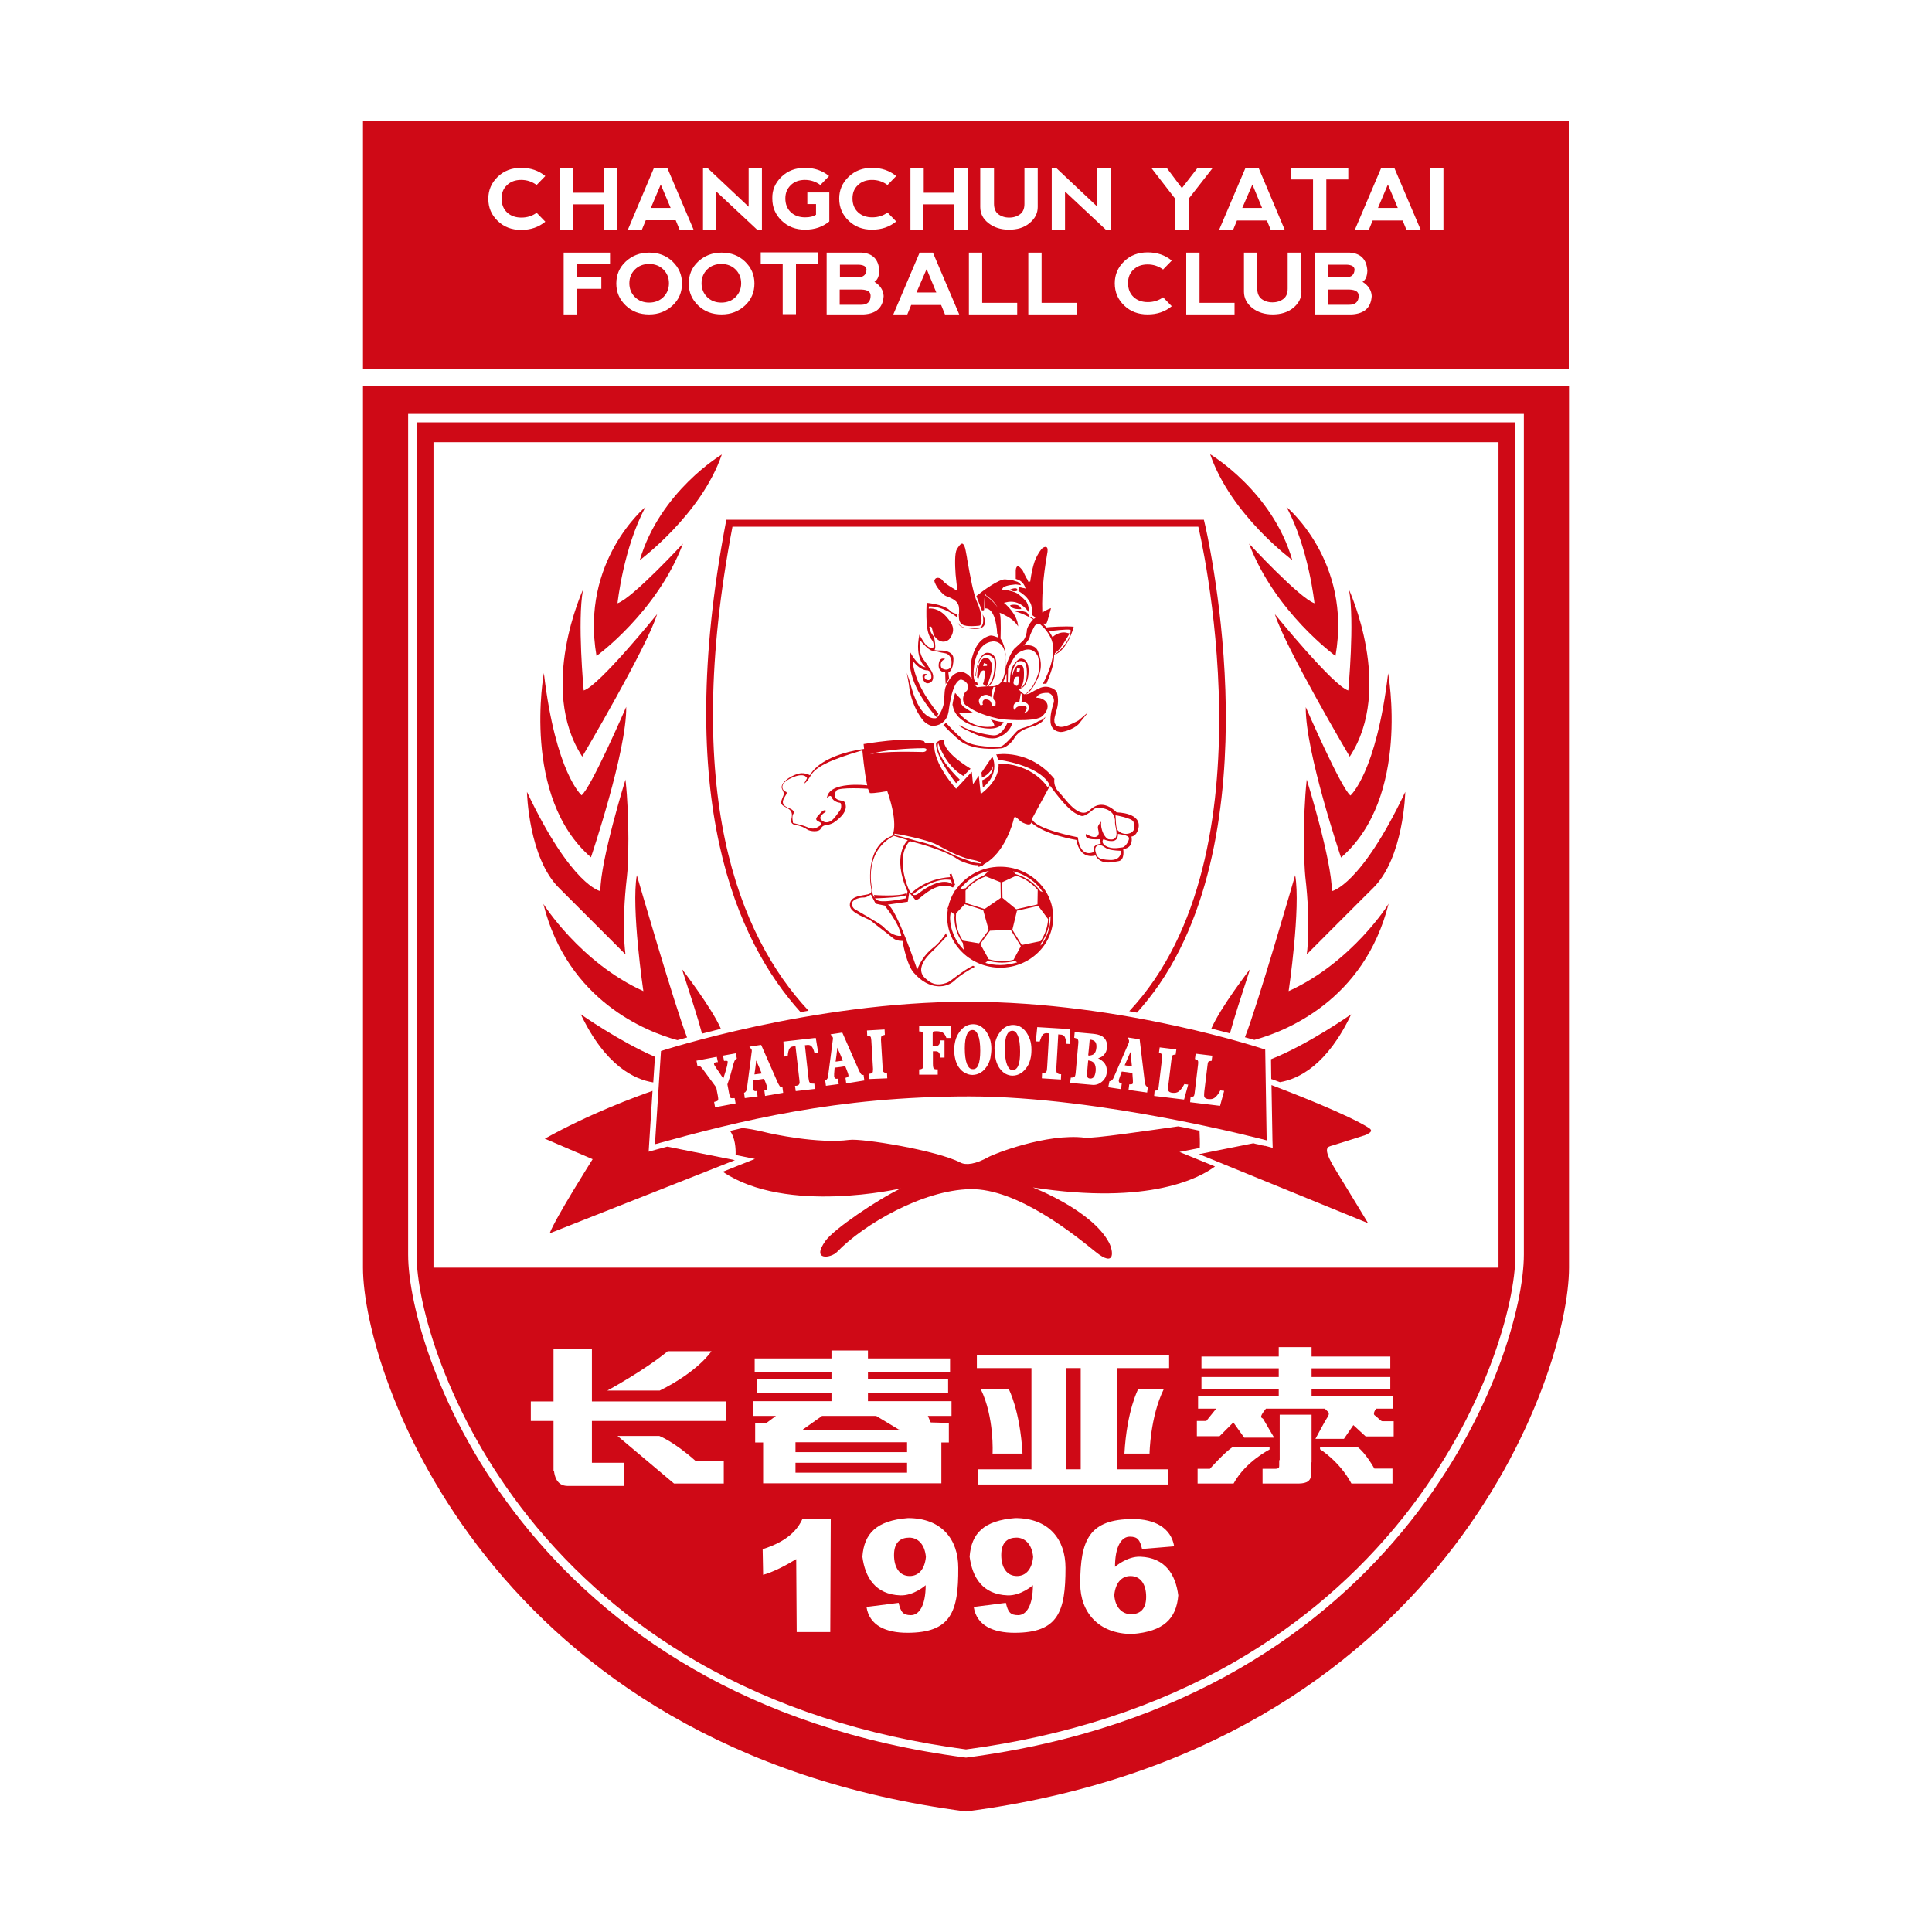 <svg version="1.1" xmlns="http://www.w3.org/2000/svg" xmlns:xlink="http://www.w3.org/1999/xlink" x="0px" y="0px"
	 viewBox="0 0 800 800" style="enable-background:new 0 0 800 800;" xml:space="preserve">
<style type="text/css">
	.st0{fill:#CF0916;}
</style>
<g>
	<path class="st0" d="M298.9,188.2c0,0-25.6,15.2-34,43.8C264.9,231.9,290.3,213.2,298.9,188.2z"/>
	<path class="st0" d="M282.8,225.1c0,0-20.9,22.6-27.1,24.7c0,0,2.4-22.9,11.6-39.9c0,0-27.1,22.3-20.3,61.7
		C247.1,271.6,272.1,253.4,282.8,225.1z"/>
	<path class="st0" d="M244.7,355c0,0,14.9-44.1,14.6-62.3c0,0-14.6,33.7-18.5,36.6c0,0-10.7-9.2-15.6-50.6
		C225.2,278.7,215.8,330,244.7,355z"/>
	<path class="st0" d="M535.1,231.9c-8.3-28.6-34-43.8-34-43.8C509.7,213.2,535.1,231.9,535.1,231.9z"/>
	<path class="st0" d="M517.2,225.1c10.7,28.3,35.8,46.5,35.8,46.5c6.9-39.3-20.3-61.7-20.3-61.7c9.2,17,11.6,39.9,11.6,39.9
		C538.1,247.7,517.2,225.1,517.2,225.1z"/>
	<path class="st0" d="M268.8,109.3c-2.4,0-4.4,0.8-5.9,2.3c-1.5,1.5-2.3,3.4-2.3,5.7s0.8,4.2,2.3,5.7c1.5,1.5,3.5,2.3,5.9,2.3
		c2.4,0,4.4-0.8,5.9-2.3c1.5-1.5,2.3-3.4,2.3-5.7s-0.8-4.2-2.3-5.7C273.2,110.1,271.2,109.3,268.8,109.3z"/>
	<polygon class="st0" points="273.6,76.4 269.5,86.1 277.7,86.1 	"/>
	<polygon class="st0" points="514.4,86.1 522.6,86.1 518.6,76.4 	"/>
	<polygon class="st0" points="379.5,121.1 387.7,121.1 383.7,111.4 	"/>
	<path class="st0" d="M298.7,109.3c-2.4,0-4.4,0.8-5.9,2.3c-1.5,1.5-2.3,3.4-2.3,5.7s0.8,4.2,2.3,5.7c1.5,1.5,3.5,2.3,5.9,2.3
		c2.4,0,4.4-0.8,5.9-2.3c1.5-1.5,2.3-3.4,2.3-5.7s-0.8-4.2-2.3-5.7C303.1,110.1,301.1,109.3,298.7,109.3z"/>
	<path class="st0" d="M358.8,111.6c-0.1-1.3-1.2-1.9-3.3-2h-7.7v5.2h7.6C357.6,114.8,358.7,113.7,358.8,111.6z"/>
	<polygon class="st0" points="570.6,86.1 578.8,86.1 574.7,76.4 	"/>
	<path class="st0" d="M356.7,119.9h-9v6.3h8.9c2.6,0,3.9-1.3,3.9-3.7C360.5,120.8,359.3,120,356.7,119.9z"/>
	<path class="st0" d="M560.9,111.6c-0.1-1.3-1.2-1.9-3.3-2h-7.7v5.2h7.6C559.7,114.8,560.8,113.7,560.9,111.6z"/>
	<path class="st0" d="M558.8,119.9h-9v6.3h8.9c2.6,0,3.9-1.3,3.9-3.7C562.6,120.8,561.3,120,558.8,119.9z"/>
	<path class="st0" d="M150.3,50v102.7h499.3V50H150.3z M406.1,69.5h5.5v14.9c0,1.9,0.6,3.4,1.8,4.3c1.2,0.9,2.7,1.4,4.5,1.4
		c1.8,0,3.3-0.5,4.5-1.4c1.2-0.9,1.8-2.3,1.8-4.3V69.5h5.5v16.2c0,2.6-1.1,4.8-3.4,6.7s-5.1,2.7-8.5,2.7s-6.2-0.9-8.5-2.7
		s-3.4-4-3.4-6.7V69.5z M351.4,73.2c2.6-2.5,5.8-3.7,9.7-3.7c3.9,0,7.2,1.1,10,3.4l-3.6,3.7c-1.9-1.4-4-2.1-6.4-2.1
		c-2.4,0-4.4,0.7-5.9,2.2c-1.5,1.4-2.2,3.2-2.2,5.5c0,2.4,0.8,4.3,2.3,5.7c1.5,1.4,3.5,2.1,5.9,2.1c2.4,0,4.6-0.7,6.3-2l3.6,3.7
		c-2.8,2.3-6.1,3.4-10,3.4c-3.9,0-7.1-1.2-9.7-3.7s-3.9-5.5-3.9-9.2C347.5,78.7,348.8,75.7,351.4,73.2z M323.6,73.2
		c2.6-2.5,5.8-3.7,9.7-3.7c3.9,0,7.2,1.1,10,3.4l-3.6,3.7c-1.9-1.4-4-2.1-6.4-2.1c-2.4,0-4.4,0.7-5.9,2.2s-2.2,3.2-2.2,5.5
		c0,2.4,0.8,4.3,2.3,5.7c1.5,1.4,3.5,2.1,5.9,2.1c2,0,3.5-0.4,4.5-1.1v-4.4l-3.6,0v-4.8h9.1v12c-2.8,2.3-6.1,3.4-10,3.4
		c-3.9,0-7.1-1.2-9.7-3.7s-3.9-5.5-3.9-9.2C319.7,78.7,321,75.7,323.6,73.2z M270.8,69.5h5.5l10.9,25.6l-5.8,0l-1.6-3.9h-12.4
		l-1.6,3.9h-5.8L270.8,69.5z M210,88c1.5,1.4,3.5,2.1,5.9,2.1c2.4,0,4.6-0.7,6.3-2l3.6,3.7c-2.8,2.3-6.1,3.4-10,3.4
		c-3.9,0-7.1-1.2-9.7-3.7s-3.9-5.5-3.9-9.2c0-3.6,1.3-6.6,3.9-9.1c2.6-2.5,5.8-3.7,9.7-3.7c3.9,0,7.2,1.1,10,3.4l-3.6,3.7
		c-1.9-1.4-4-2.1-6.4-2.1c-2.4,0-4.4,0.7-5.9,2.2c-1.5,1.4-2.2,3.2-2.2,5.5C207.7,84.7,208.5,86.6,210,88z M231.8,69.5h5.5v10.3
		h12.7V69.5h5.5v25.6l-5.5,0V84.6h-12.7v10.6h-5.5V69.5z M252.6,109.3h-13.7v5.5H249v4.8h-10.1v10.6h-5.5v-25.6h19.2V109.3z
		 M278.5,126.5c-2.6,2.4-5.8,3.7-9.7,3.7c-3.9,0-7.1-1.2-9.7-3.7c-2.6-2.5-3.9-5.5-3.9-9.1c0-3.6,1.3-6.7,3.9-9.1
		c2.6-2.4,5.8-3.7,9.7-3.7c3.9,0,7.1,1.2,9.7,3.7s3.9,5.5,3.9,9.1S281.1,124.1,278.5,126.5z M308.5,126.5c-2.6,2.4-5.8,3.7-9.7,3.7
		c-3.9,0-7.1-1.2-9.7-3.7c-2.6-2.5-3.9-5.5-3.9-9.1c0-3.6,1.3-6.7,3.9-9.1c2.6-2.4,5.8-3.7,9.7-3.7c3.9,0,7.1,1.2,9.7,3.7
		s3.9,5.5,3.9,9.1S311.1,124.1,308.5,126.5z M296.6,79.3v15.9h-5.5V69.5h1.8l17.1,16.1V69.5h5.5v25.6h-2L296.6,79.3z M338.7,109.3
		h-9.1v20.8h-5.5v-20.8H315v-4.8h23.6V109.3z M357.6,130.2l-15.3,0v-25.6h14.5c4.6,0.3,7,2.8,7.3,7.5c-0.1,2.3-0.7,3.8-2,4.6
		c2.4,1.5,3.7,3.5,3.8,5.9C365.6,127.4,362.9,129.9,357.6,130.2z M391.3,130.2l-1.6-3.9h-12.4l-1.6,3.9h-5.8l10.9-25.6h5.5
		l10.9,25.6L391.3,130.2z M400.6,95.2l-5.5,0V84.6h-12.7v10.6H377V69.5h5.5v10.3h12.7V69.5h5.5V95.2z M421.2,130.2h-20v-25.6h5.5
		v20.8h14.5V130.2z M445.8,130.2h-20v-25.6h5.5v20.8h14.5V130.2z M460,95.2h-2L441,79.3v15.9h-5.5V69.5h1.8l17.1,16.1V69.5h5.5V95.2
		z M469.4,123c1.5,1.4,3.5,2.1,5.9,2.1c2.4,0,4.6-0.7,6.3-2l3.6,3.7c-2.8,2.3-6.1,3.4-10,3.4c-3.9,0-7.1-1.2-9.7-3.7
		s-3.9-5.5-3.9-9.2c0-3.6,1.3-6.6,3.9-9.1c2.6-2.5,5.8-3.7,9.7-3.7c3.9,0,7.2,1.1,10,3.4l-3.6,3.7c-1.9-1.4-4-2.1-6.4-2.1
		c-2.4,0-4.4,0.7-5.9,2.2c-1.5,1.4-2.2,3.2-2.2,5.5C467.1,119.7,467.9,121.6,469.4,123z M476.7,69.5h6.4l6.3,8.4l6.5-8.4h6.3
		l-10,12.8v12.8h-5.5V82.4L476.7,69.5z M511.2,130.2h-20v-25.6h5.5v20.8h14.5V130.2z M510.6,95.2h-5.8l10.9-25.6h5.5L532,95.2
		l-5.8,0l-1.6-3.9h-12.4L510.6,95.2z M538.9,120.8c0,2.6-1.1,4.8-3.4,6.7c-2.2,1.8-5.1,2.7-8.5,2.7c-3.4,0-6.2-0.9-8.5-2.7
		c-2.2-1.8-3.4-4-3.4-6.7v-16.2h5.5v14.9c0,1.9,0.6,3.4,1.8,4.3c1.2,0.9,2.7,1.4,4.5,1.4c1.8,0,3.3-0.5,4.5-1.4
		c1.2-0.9,1.8-2.3,1.8-4.3v-14.9h5.5V120.8z M534.7,74.3v-4.8h23.6v4.8h-9.1v20.8h-5.5V74.3H534.7z M559.7,130.2l-15.3,0v-25.6h14.5
		c4.6,0.3,7,2.8,7.3,7.5c-0.1,2.3-0.7,3.8-2,4.6c2.4,1.5,3.7,3.5,3.8,5.9C567.7,127.4,565,129.9,559.7,130.2z M582.4,95.2l-1.6-3.9
		h-12.4l-1.6,3.9H561l10.9-25.6h5.5l10.9,25.6L582.4,95.2z M597.7,95.2h-5.4V69.5h5.4V95.2z"/>
	<path class="st0" d="M150.3,159.7v365.2c0,44.3,52.5,199.5,249.7,225.2c197.2-25.7,249.7-180.8,249.7-225.2V159.7H400H150.3z
		 M631,181.7v47.9v289.9c0,41-48.6,184.6-231,208.3c-182.4-23.7-231-167.3-231-208.3V229.7v-47.9v-10.4h462V181.7z"/>
	<path class="st0" d="M376.5,636.7c-3.4,0-6.3,1.7-6.3,7.2c0,5.2,2.3,8.7,6.5,8.7c3.6,0,6.2-2.7,6.7-7.9
		C382.9,639.2,379.9,636.7,376.5,636.7z"/>
	<path class="st0" d="M420.9,636.7c-3.4,0-6.3,1.7-6.3,7.2c0,5.2,2.3,8.7,6.5,8.7c3.6,0,6.2-2.7,6.7-7.9
		C427.3,639.2,424.2,636.7,420.9,636.7z"/>
	<rect x="441.5" y="566.5" class="st0" width="6" height="41.9"/>
	<rect x="329.4" y="605.7" class="st0" width="46.2" height="4.1"/>
	<polygon class="st0" points="372.1,591.9 362.8,586.3 340.4,586.3 332.5,591.9 332.4,592.1 373.2,592.1 	"/>
	<rect x="329.4" y="597.2" class="st0" width="46.2" height="4.1"/>
	<path class="st0" d="M288.7,688.1c32.3,18.6,69.7,30.8,111.3,36.3c41.6-5.5,79-17.7,111.3-36.3c27.2-15.7,50.7-35.9,69.9-60
		c34-42.8,46.3-88.3,46.3-108.5V229.7v-47.9v-6.9h-455v6.9v47.9v289.9c0,20.2,12.3,65.7,46.3,108.5
		C238,652.2,261.5,672.4,288.7,688.1z M299.7,614.3h-20.6l-23.4-19.7H273c0,0,5.9,2.2,15.1,10.4h11.6V614.3z M300.7,588.4h-55.6
		v17.3h13.2v9.6c0,0-17.1,0-23.2,0c-4.6,0-5.5-4.2-5.7-6.3h-0.2v-20.6h-9.4v-8.1h9.4v-21.8h15.9v21.8h55.6V588.4z M251.5,575.8
		c0,0,15.3-8.3,25-16.3h18.1c0,0-5.3,8.3-21.4,16.3H251.5z M311.9,586.3v-6.1h32.4v-3.5h-30.7V571h30.7v-2.8h-31.8v-5.7h31.8v-3.3
		h15.1v3.3h34v5.7h-34v2.8h33.2v5.7h-33.2v3.5h34.6v6.1h-9.8l1.2,2.7l7.5,0.2v8.1h-3.1v16.9h-14.2H316v-16.9h-3.3v-8.1h4.7l3.9-2.9
		H311.9z M343.8,675.8h-13.9l-0.2-30.2c-4.3,2.6-8.9,5.1-13.7,6.5l-0.2-10.6c5.2-1.7,13.1-4.9,16.5-12.6h11.7L343.8,675.8z
		 M375.7,676.1c-8.7,0-15.7-2.9-16.9-10.7l13.3-1.7c0.9,3.8,1.8,5.1,5.1,5.1c3.3,0,6.1-3.8,6.1-12.4c0,0-4.9,4.4-10.5,4.2
		c-10.4-0.4-14.6-7.5-15.7-16c0.7-9.7,5.9-15,18.9-16c13.9,0,20.8,8.8,20.8,20.6C396.9,667.4,393.8,676.1,375.7,676.1z M420.1,676.1
		c-8.7,0-15.7-2.9-16.9-10.7l13.3-1.7c0.9,3.8,1.8,5.1,5.1,5.1c3.3,0,6.1-3.8,6.1-12.4c0,0-4.9,4.4-10.5,4.2
		c-10.4-0.4-14.6-7.5-15.7-16c0.7-9.7,5.9-15,18.9-16c13.9,0,20.8,8.8,20.8,20.6C441.2,667.4,438.2,676.1,420.1,676.1z M462.6,566.5
		v41.9h21.1v6.3h-78.6v-6.3h22v-41.9h-22.6v-5.3h79.6v5.3H462.6z M481.9,575.2c-5.7,11.6-5.9,26.7-5.9,26.7h-10.4
		c1-17.9,5.7-26.7,5.7-26.7H481.9z M406.1,575.2h11.6c0,0,4.7,8.8,5.7,26.7H411C411,601.9,411.8,586.8,406.1,575.2z M468.8,676.6
		c-13.9,0-21.5-9-21.5-20.8c0-18.3,3.8-26.8,21.9-26.8c8.7,0,15.7,3.5,17,11.3l-13.3,1.1c-0.9-3.8-1.8-5.1-5.1-5.1
		c-3.3,0-6.1,3.8-6.1,12.5c0,0,4.9-4.4,10.5-4.2c10.4,0.4,14.6,7.5,15.7,16C487.1,670.3,481.8,675.6,468.8,676.6z M510.8,614.3
		h-14.9v-6.1h5.1c0,0,6.1-6.9,9.4-9h15.3v1C525.8,600.2,515.8,605.1,510.8,614.3z M543.1,605.5h-0.2c0,1.4,0,3.2,0,4.9
		c0,3.7-3.1,3.9-5.9,3.9c-2.8,0-14.2,0-14.2,0v-6.1c0,0,3.3,0,5.1,0c1.8,0,1.8-0.6,1.8-1.4c0-0.8,0-2.2,0-2.2l0.2,0v-18.8h13.2
		V605.5z M576.5,614.3h-16.9c-4.9-9.2-13-14.2-13-14.2v-1H562c3.3,2.2,7.1,9,7.1,9h7.5V614.3z M577.1,594.8h-11.6l-5.1-4.7l-3.9,5.7
		h-11.8c0,0,4.1-7.7,4.7-8.5c0.6-0.8,1.2-2,0.6-2.6c-0.3-0.3-0.9-0.9-1.4-1.4h-24.4c-3.4,4.2-1.5,3.6-1.1,4.3
		c0.4,0.8,4.5,7.7,4.5,7.7h-12.4l-4.5-6.3l-5.7,5.7h-9.4v-6.3h3.9l4.1-5.1h-7.5v-5.1h33.4v-2.9h-32v-5.1h32v-3.6h-32v-4.9h32v-3.9
		h13.6v3.9h32.6v4.9h-32.6v3.6h32.6v5.1h-32.6v2.9h33.8v5.1h-7.1c-0.7,1-1.3,2.3-0.5,2.8c1,0.6,2.4,2.4,3.1,2.4c0.8,0,4.7,0,4.7,0
		V594.8z M179.5,183.1h441v341.8h-441V183.1z"/>
	<path class="st0" d="M468.1,652.6c-3.6,0-6.2,2.7-6.7,7.9c0.4,5.4,3.5,7.9,6.9,7.9c3.4,0,6.3-1.7,6.3-7.2
		C474.6,656,472.3,652.6,468.1,652.6z"/>
	<path class="st0" d="M272.1,254.3c0,0-24.1,29.8-30.4,31.6c0,0-2.7-28.6-0.3-41.7c0,0-18.8,40.8-0.3,69.1
		C241.1,313.3,267.9,268,272.1,254.3z"/>
	<path class="st0" d="M259,395.2c0,0-1.8-11.6,0.6-32.2c0.6-4.8,1.2-23.5-0.6-40.2c0,0-10.4,33.4-10.4,46.2c0,0-11.9-2.1-30.4-41.1
		c0,0,0.6,27.4,13.4,39.9C234.6,370.8,259,395.2,259,395.2z"/>
	<path class="st0" d="M527.9,254.3c4.2,13.7,31,59,31,59c18.5-28.3-0.3-69.1-0.3-69.1c2.4,13.1-0.3,41.7-0.3,41.7
		C552.1,284.1,527.9,254.3,527.9,254.3z"/>
	<path class="st0" d="M559.2,329.4c-3.9-3-18.5-36.6-18.5-36.6c-0.3,18.2,14.6,62.3,14.6,62.3c28.9-25,19.5-76.3,19.5-76.3
		C569.9,320.1,559.2,329.4,559.2,329.4z"/>
	<path class="st0" d="M551.5,369c0-12.8-10.4-46.2-10.4-46.2c-1.8,16.7-1.1,35.4-0.6,40.2c2.4,20.6,0.6,32.2,0.6,32.2
		s24.4-24.5,27.4-27.4c12.8-12.5,13.4-39.9,13.4-39.9C563.4,366.9,551.5,369,551.5,369z"/>
	<path class="st0" d="M453.7,443.4c0.1-1.3-0.1-2.4-0.6-3.1c-0.5-0.7-1.4-1.1-2.5-1.2c0,0,0,0,0,0c-0.1,0.6-0.4,4.6-0.4,4.6
		c-0.1,1.4,0,2,0.1,2.3c0.1,0.2,0.3,0.5,1,0.6c0.7,0.1,1.2-0.2,1.7-0.7C453.3,445.4,453.6,444.5,453.7,443.4z"/>
	<path class="st0" d="M312.4,444.9c0.6-0.1,2.4-0.3,3-0.4c-0.2-0.6-1.6-3.9-2.3-5.4C313,440.7,312.5,444.3,312.4,444.9z"/>
	<path class="st0" d="M346,439.6c0.6-0.1,2.4-0.3,3-0.4c-0.2-0.6-1.6-3.9-2.3-5.4C346.6,435.4,346.1,439,346,439.6z"/>
	<path class="st0" d="M453.1,436.3c0.5-0.5,0.8-1.4,0.9-2.5c0.1-1.1-0.1-1.9-0.5-2.4c-0.4-0.5-1.1-0.8-2-0.9c0,0-0.3,0-0.3,0l0,0.2
		c0,0-0.5,5.8-0.6,6.3c0.2,0,0.4,0.1,0.4,0.1C451.9,437,452.6,436.8,453.1,436.3z"/>
	<path class="st0" d="M405.1,441c0.5-1.3,0.8-3.2,0.8-5.9c0-2.8-0.3-5-0.9-6.5c-0.6-1.4-1.3-2.1-2.3-2.1c-1,0-1.8,0.6-2.3,1.8
		c-0.6,1.3-0.9,3.2-0.9,5.8c0,2.8,0.3,5,0.9,6.5c0.6,1.4,1.3,2.1,2.3,2.1C403.8,442.8,404.6,442.2,405.1,441z"/>
	<path class="st0" d="M524.5,472.2l-0.6-37.6c0,0-58.6-19.8-123.2-19.8c-64.6,0-127,20.4-127,20.4l-2.5,38.6
		c35.1-9.7,75.3-19.8,130.1-19.8C456.2,454,524.5,472.2,524.5,472.2z M493,454.2l0.2,0c0.7,0,0.9-0.2,1.1-0.3
		c0.1-0.1,0.3-0.5,0.4-1.5l1.4-11.7c0.1-1,0-1.4-0.1-1.5c-0.1-0.2-0.3-0.4-1-0.6l-0.2-0.1l0.3-2.2l6.6,0.8l0.3,0l-0.3,2.2l-0.2,0
		c-0.7,0-0.9,0.2-1.1,0.3c-0.1,0.1-0.3,0.5-0.4,1.5l-1.3,10.7c-0.2,1.8-0.1,2.4,0.1,2.6c0.2,0.3,0.7,0.6,1.5,0.7
		c1.1,0.1,1.9,0,2.6-0.5c0.7-0.5,1.5-1.4,2.3-2.9l0.1-0.2l1.6,0.2l-1.7,6.2l-12.4-1.5L493,454.2z M478.1,451.6l0.2,0
		c0.7,0,1-0.2,1.1-0.3c0.1-0.1,0.3-0.5,0.4-1.5l1.4-11.7c0.1-1,0-1.4-0.1-1.5c-0.1-0.2-0.3-0.4-1-0.6l-0.2-0.1l0.3-2.2l6.6,0.8
		l0.3,0l-0.3,2.2l-0.2,0c-0.7,0-0.9,0.2-1.1,0.3c-0.1,0.1-0.3,0.5-0.4,1.5l-1.3,10.7c-0.2,1.8-0.1,2.4,0.1,2.6
		c0.2,0.3,0.7,0.6,1.5,0.7c1.1,0.1,1.9,0,2.6-0.5c0.7-0.5,1.5-1.4,2.3-2.9l0.1-0.2l1.6,0.2l-1.7,6.2l-12.4-1.5L478.1,451.6z
		 M459.4,447.7l0.2,0c0.3-0.1,0.6-0.2,0.9-0.5c0.3-0.3,0.6-0.8,0.9-1.6l6-13.8l0.1-0.3l0-0.2l0-0.5l-0.5-1.2l4.6,0.7l0.3,0l2.1,17.5
		c0.1,0.7,0.2,1.2,0.4,1.6c0.2,0.3,0.4,0.5,0.6,0.6l0.3,0.1l-0.3,2.3l-7.7-1.1l0.3-2.3l0.3,0c0.4,0,0.7,0,0.9-0.1
		c0.2-0.1,0.3-0.3,0.3-0.6l0-0.4c0,0,0-0.7,0-0.7c0,0-0.2-2.4-0.2-2.9c-0.5-0.1-3.9-0.6-4.4-0.6c-0.2,0.4-0.9,2.5-0.9,2.5l-0.2,0.6
		l-0.1,0.4c-0.1,0.4,0,0.7,0.1,0.9c0.1,0.2,0.4,0.3,0.7,0.4l0.4,0.1l-0.3,2.4l-5.3-0.8L459.4,447.7z M443.4,446.2l0.3,0
		c0.8,0,1.1-0.2,1.3-0.4c0.1-0.1,0.3-0.5,0.4-1.5l1.1-12.3c0.1-1.1-0.1-1.4-0.2-1.6c-0.1-0.2-0.4-0.4-1.2-0.6l-0.3-0.1l0.2-2.3
		l0.3,0l7.6,0.7c1.9,0.2,3.4,0.7,4.3,1.7c0.9,0.9,1.3,2.2,1.2,3.9c-0.1,1.2-0.5,2.3-1.3,3.1c-0.6,0.7-1.4,1.1-2.4,1.4
		c1.2,0.6,2.1,1.3,2.7,2.1c0.7,1,1,2.2,0.9,3.6c-0.1,1.6-0.8,3-2,4c-1.2,1-2.6,1.5-4.2,1.3l-9-0.8L443.4,446.2z M429.5,425.3
		l13.2,0.8l0.3,0l0,6.2l-1.5-0.1l0-0.3c-0.1-1.3-0.4-2.2-0.7-2.7c-0.4-0.5-0.9-0.8-1.7-0.8c0,0-0.6,0-0.9-0.1c0,0.6-0.8,14-0.8,14
		s0,1.1,0,1.1c0,0,0.1,0.5,0.1,0.5c0.1,0.3,0.2,0.5,0.5,0.6c0.3,0.2,0.6,0.3,1,0.3l0.4,0l-0.1,2.2l-7.9-0.5l0.1-2.2l0.4,0
		c0.4,0,0.8,0,1-0.2c0.2-0.1,0.4-0.3,0.5-0.6l0.1-0.5l0.1-1.1c0,0,0.8-13.3,0.8-14c-0.3,0-1-0.1-1-0.1c-0.7,0-1.2,0.2-1.6,0.6
		c-0.4,0.5-0.8,1.4-1.2,2.6l-0.1,0.3l-1.6-0.1L429.5,425.3z M412.2,431.2c0.3-1.2,0.8-2.3,1.5-3.3c0.7-1.1,1.6-2,2.6-2.6
		c1-0.6,2.1-0.9,3.2-0.9c1,0,2,0.2,2.9,0.7c0.9,0.5,1.7,1.2,2.4,2.1c0.7,1,1.3,2.1,1.7,3.3c0.4,1.2,0.6,2.6,0.6,4.1
		c0,1.3-0.1,2.6-0.4,3.8c-0.3,1.2-0.7,2.3-1.3,3.2c-0.8,1.2-1.7,2.2-2.7,2.8c-1,0.6-2.1,1-3.4,1c-1.1,0-2.1-0.3-3-0.8
		c-0.9-0.5-1.8-1.4-2.5-2.4c-0.6-0.9-1.1-2-1.4-3.2c-0.3-1.2-0.5-2.5-0.5-3.9C411.7,433.7,411.8,432.4,412.2,431.2z M304.9,438.5
		c-0.2,0.1-0.5,0.2-0.6,0.5c-0.1,0.2-0.4,0.8-0.8,2.3c0,0-0.1,0.5-0.1,0.4c-0.6,2.4-1.3,4.8-2.2,7.3c0,0.1,0.7,3.7,0.7,3.7
		c0.3,1.5,0.6,1.8,0.6,1.9c0.1,0.1,0.5,0.2,1.4,0.1l0.3,0l0.4,2.2l-8.5,1.6l-0.4-2.2l0.3-0.1c0.9-0.2,1.2-0.4,1.3-0.6
		c0.1-0.1,0.2-0.6-0.1-2.1c0,0-0.6-3-0.6-3.2c-0.1-0.1-5.3-7.2-5.3-7.2c-0.7-1-1.1-1.3-1.3-1.5c-0.3-0.2-0.6-0.3-0.9-0.2l-0.3,0
		l-0.4-2.2l8.4-1.6l0.4,1.9l0.1,0.3l-0.4,0c0,0-0.2,0-0.2,0l-0.2,0c-0.3,0.1-0.5,0.2-0.7,0.3c-0.1,0.2-0.2,0.4-0.1,0.6
		c0,0.2,0.2,0.5,0.6,1.1l0.1,0.2c0,0,2.5,3.6,3.1,4.6c0-0.1,0.1-0.3,0.1-0.3c1.6-4.8,1.8-6.4,1.7-6.8c0-0.1-0.1-0.2-0.3-0.2
		c-0.2-0.1-0.5-0.1-0.9,0l-0.3,0l-0.4-2.2l5-0.9l0.3-0.1l0.4,2.2L304.9,438.5z M316.8,453.8l-0.3-2.3l0.3-0.1
		c0.4-0.1,0.7-0.2,0.8-0.4c0.1-0.2,0.2-0.4,0.1-0.7c0,0-0.1-0.4-0.1-0.4c0,0-0.2-0.6-0.2-0.6c0,0-0.8-2.2-1-2.6
		c-0.5,0.1-4,0.6-4.4,0.6c0,0.4-0.2,2.5-0.2,2.5l0,0.6l0,0.4c0.1,0.4,0.2,0.7,0.4,0.8c0.2,0.2,0.5,0.2,0.8,0.2l0.4-0.1l0.3,2.3
		l-5.3,0.7l-0.3-2.2l0.2-0.1c0.3-0.1,0.5-0.4,0.7-0.7c0.2-0.3,0.3-0.9,0.4-1.8l1.9-14.6l0-0.3l0-0.2l-0.2-0.4l-0.8-1l4.6-0.7l0.3,0
		l6.9,15.7c0.3,0.6,0.6,1.1,0.8,1.4c0.3,0.3,0.5,0.4,0.8,0.4l0.3,0l0.3,2.3L316.8,453.8z M334.8,446.5c0,0,0.2,1.1,0.2,1.1
		c0,0,0.1,0.5,0.2,0.5c0.1,0.2,0.3,0.4,0.6,0.5c0.3,0.1,0.6,0.1,1,0.1l0.4,0l0.2,2.2l-7.9,0.9l-0.3-2.2l0.4,0c0.4,0,0.8-0.2,1-0.3
		c0.2-0.2,0.4-0.4,0.4-0.6l0.1-0.5l-0.1-1.1c0,0-1.5-13.3-1.6-13.9c-0.3,0-1,0.1-1,0.1c-0.7,0.1-1.2,0.4-1.5,0.9
		c-0.3,0.5-0.6,1.5-0.7,2.8l0,0.3l-1.5,0.2l-0.3-6.2l13.1-1.5l0.3,0l1,6.1l-1.5,0.2l-0.1-0.3c-0.3-1.2-0.7-2.1-1.2-2.6
		c-0.4-0.4-1.1-0.6-1.8-0.5c0,0-0.6,0.1-0.9,0.1C333.3,433.2,334.8,446.5,334.8,446.5z M350.4,448.6l-0.3-2.3l0.3-0.1
		c0.4-0.1,0.7-0.2,0.8-0.4c0.1-0.2,0.2-0.4,0.1-0.7l-0.1-0.4c0,0-0.2-0.6-0.2-0.6c0,0-0.8-2.2-1-2.6c-0.5,0.1-3.9,0.6-4.4,0.6
		c0,0.4-0.2,2.6-0.2,2.6l0,0.6l0,0.4c0.1,0.4,0.2,0.7,0.4,0.8c0.2,0.2,0.5,0.2,0.8,0.2l0.4-0.1l0.3,2.3l-5.3,0.7l-0.3-2.2l0.2-0.1
		c0.3-0.1,0.5-0.4,0.7-0.7c0.2-0.3,0.3-0.9,0.4-1.8l1.9-14.6l0-0.3l0-0.2l-0.2-0.4l-0.8-1l4.6-0.7l0.3,0l6.9,15.7
		c0.3,0.6,0.6,1.1,0.8,1.4c0.2,0.3,0.5,0.4,0.8,0.4l0.3,0l0.3,2.3L350.4,448.6z M360,446.8l-0.1-2.2l0.3,0c0.7-0.1,1-0.4,1.1-0.5
		c0.1-0.1,0.2-0.5,0.2-1.5l-0.7-11.8c-0.1-1-0.2-1.4-0.3-1.5c-0.1-0.1-0.4-0.3-1.1-0.4l-0.3,0l-0.1-2.2l7-0.4l0.3,0l0.1,2.2
		l-0.3,0.1c-0.7,0.1-1,0.4-1.1,0.5c-0.1,0.1-0.2,0.5-0.2,1.5l0.7,11.8c0.1,1,0.2,1.4,0.4,1.5c0.1,0.1,0.4,0.3,1.1,0.4l0.3,0l0.1,2.2
		L360,446.8z M393.4,429.8h-1.5l-0.1-0.2c-0.3-0.9-0.8-1.6-1.4-2c-0.6-0.4-1.6-0.6-2.7-0.6c-0.9,0-1.2,0.1-1.3,0.2
		c0,0-0.2,0.1-0.2,0.9c0,0,0,4.5,0,5.1c0.4,0,1.2,0,1.2,0c0.6,0,1-0.2,1.3-0.5c0.3-0.3,0.5-0.8,0.6-1.6l0-0.3h1.8v7.1h-1.7l0-0.3
		c-0.1-0.7-0.3-1.3-0.6-1.7c-0.3-0.4-0.7-0.6-1.3-0.6c0,0-0.8,0-1.2,0c0,0.6,0,5.1,0,5.1c0,1.4,0.2,1.8,0.3,2
		c0.1,0.2,0.5,0.4,1.4,0.4l0.3,0v2.2h-7.7v-2.2l0.3,0c0.7-0.1,1-0.3,1.1-0.4c0.1-0.1,0.3-0.5,0.3-1.5V429c0-1-0.2-1.4-0.3-1.5
		c-0.1-0.1-0.4-0.4-1.1-0.4l-0.3,0v-2.2h12.7h0.3V429.8z M397,441.9c-0.6-0.9-1.1-2-1.4-3.2c-0.3-1.2-0.5-2.5-0.5-3.9
		c0-1.4,0.2-2.7,0.5-3.9c0.3-1.2,0.8-2.3,1.5-3.3c0.7-1.1,1.6-2,2.6-2.6c1-0.6,2.1-0.9,3.2-0.9c1,0,2,0.2,2.9,0.7
		c0.9,0.5,1.7,1.2,2.4,2.1c0.7,1,1.3,2.1,1.7,3.3c0.4,1.2,0.6,2.6,0.6,4.1c0,1.3-0.2,2.6-0.4,3.8c-0.3,1.2-0.7,2.3-1.3,3.2
		c-0.8,1.2-1.6,2.2-2.7,2.8c-1,0.6-2.1,1-3.4,1c-1.1,0-2.1-0.3-3-0.8C398.6,443.8,397.8,443,397,441.9z"/>
	<path class="st0" d="M419.3,443.1c1,0,1.8-0.6,2.3-1.8c0.6-1.3,0.8-3.2,0.8-5.9c0-2.8-0.3-5-0.9-6.5c-0.6-1.4-1.3-2.1-2.3-2.1
		c-1,0-1.8,0.6-2.3,1.8c-0.6,1.3-0.8,3.2-0.8,5.8c0,2.8,0.3,5,0.9,6.5C417.6,442.4,418.3,443.1,419.3,443.1z"/>
	<path class="st0" d="M468.1,435.6c-0.7,1.5-2.1,4.9-2.4,5.5c0.6,0.1,2.4,0.4,3,0.4C468.6,440.9,468.3,437.3,468.1,435.6z"/>
	<path class="st0" d="M503.1,483l-7.6-3.1l-7.1-2.9l7.6-1.5l0.8-0.2c0.1-2.2,0-5-0.1-7.1c-2.8-0.6-5.7-1.2-8.8-1.8
		c-13.5,1.9-35.2,5.1-38.6,4.7c-16.1-2-38.3,7-39.8,7.9c-5.5,3.1-9.5,3.6-11.8,2.4c-9.8-5.1-40.8-10.1-46-9.4
		c-12.9,1.7-32.3-2.5-35-3.2c-4.1-1-7.1-1.5-9.3-1.7c-1.7,0.4-3.4,0.8-5.1,1.2c2.1,2.8,2.4,7.2,2.3,9.9l0.3,0.1l7.7,1.6l-7.3,2.9
		l-6,2.4c26.4,17.9,73.7,6.9,73.7,6.9c-9.8,4.7-27.5,16.7-31.1,21.6c-6.3,8.7,2.4,7.2,4.7,4.7c11-11.4,35.4-25.6,55.1-26
		c19.7-0.4,43.7,19.3,52,26c8.3,6.7,7.3-0.5,5.5-3.9c-7.1-13.4-31.5-22.8-31.5-22.8C476.3,499.2,497.1,487.5,503.1,483z"/>
	<path class="st0" d="M501.6,425.9c2.8,0.7,5.4,1.4,7.7,2c1.7-6.4,4.6-15.1,8.3-26.6C517.6,401.3,505.3,417.2,501.6,425.9z"/>
	<path class="st0" d="M533.6,410.4c0,0,5.1-34.6,2.7-48c0,0-15.6,54.1-20.8,67.1c1.5,0.4,2.8,0.8,3.9,1.1
		c12.5-3.4,45.5-16.1,55.6-56.4C575,374.4,559.8,398.5,533.6,410.4z"/>
	<path class="st0" d="M280.5,430.7c1.2-0.3,2.5-0.7,4-1.1c-5.1-13-20.8-67.2-20.8-67.2c-2.4,13.4,2.7,48,2.7,48
		c-26.2-11.9-41.4-36.1-41.4-36.1C235,414.5,267.9,427.3,280.5,430.7z"/>
	<path class="st0" d="M290.7,428c2.4-0.6,5-1.3,7.8-2c-3.7-8.6-16.1-24.7-16.1-24.7C286.1,412.8,289,421.6,290.7,428z"/>
	<path class="st0" d="M331.5,419.1c1.1-0.2,2.2-0.4,3.3-0.6c-29.2-31.2-52.5-90.5-31.5-200.4h192.9c0,0,32.5,135.5-28.6,200.6
		c1.1,0.2,2.1,0.4,3.2,0.6c3.3-3.7,6.4-7.6,9.3-11.8c24.7-36.1,28.5-86.2,27.3-121.8c-1.3-38.5-8.5-68.9-8.6-69.2l-0.3-1.3h-1.3
		H302.2h-1.4l-0.3,1.4C278.8,330.8,304.8,389.6,331.5,419.1z"/>
	<path class="st0" d="M566.9,467.1c-8.5-5.5-32.8-14.9-40.4-17.8l0.4,22.9l0.1,3.1l-3-0.8c0,0-0.1,0-0.1,0c0,0,0,0,0,0
		c0,0-0.1,0-0.1,0c0,0-0.1,0-0.1,0c-0.2-0.1-0.5-0.1-0.9-0.2c0,0,0,0-0.1,0c-0.2,0-0.4-0.1-0.6-0.2c0,0-0.1,0-0.1,0
		c-0.2-0.1-0.5-0.1-0.8-0.2c0,0,0,0-0.1,0c-0.3-0.1-0.6-0.1-0.9-0.2c0,0,0,0-0.1,0c-0.3-0.1-0.7-0.2-1.1-0.3c0,0,0,0,0,0l-22.5,4.5
		l70,28.6c0,0-8.1-13.4-13.7-22.5c-5.5-9.1-3-9.1-1-9.7c1.9-0.6,13.1-4.1,13.9-4.4C566.3,469.4,569.1,468.6,566.9,467.1z"/>
	<path class="st0" d="M530,448.1c7.7-1.3,19.6-7.1,29.5-28.1c0,0-17.8,12.5-33.2,18.6l0.1,8.2l0.9,0.3
		C528.1,447.4,529,447.7,530,448.1z"/>
	<path class="st0" d="M304.3,480.4l-28-5.6c-1.5,0.4-3,0.8-4.5,1.2l-3.2,0.9l0.2-3.3l1.4-21.9c-6.6,2.3-26,9.4-44.6,19.8l19.8,8.5
		c0,0-15.4,24.3-17.8,30.7L304.3,480.4z"/>
	<path class="st0" d="M270.5,448.2l0.7-10.6c-14.8-6.4-30.7-17.6-30.7-17.6C250.7,441.4,262.8,447,270.5,448.2z"/>
	<path class="st0" d="M414.2,400.7c12.1,0,21.9-9.4,21.9-20.9c0-11.6-9.8-20.9-21.9-20.9c-7.8,0-14.6,3.9-18.5,9.7l-0.2,0l-0.3,0.6
		c-1.2,1.9-2,3.9-2.5,6.1l-0.4,1l0.2,0.2c-0.2,1.1-0.3,2.2-0.3,3.3C392.3,391.4,402.2,400.7,414.2,400.7z M414.2,399.6
		c-2.2,0-4.3-0.3-6.2-0.9l1.1-0.9c1.8,0.5,3.8,0.8,5.8,0.8c1.9,0,3.7-0.3,5.4-0.7l0.9,0.6C419,399.1,416.7,399.6,414.2,399.6z
		 M419.7,397.4c-1.5,0.4-3.1,0.6-4.8,0.6c-1.9,0-3.7-0.3-5.5-0.8l-3.5-6.3l4-5.5l8.6-0.4l4.2,6.8L419.7,397.4z M435,379.3
		c0,0.2,0,0.3,0,0.5c0,4.4-1.5,8.5-4.1,11.8l0.1-0.9c2.3-3.1,3.6-6.8,3.6-10.8c0,0,0,0,0,0L435,379.3z M430.9,389.7l-7.8,1.6l0,0
		l-3.9-6.3l1.9-7.9l8.8-2l4.1,5.5C433.8,383.9,432.7,387,430.9,389.7z M431.8,369.4l-1-0.4c-2.5-3.4-6.1-5.9-10.3-7.1l-1-1.1
		C424.7,362,429.1,365.2,431.8,369.4z M420.8,362.6c3.5,1.1,6.6,3.2,8.9,5.9l-0.1,6l-8.8,2l-5.7-4.7l-0.1-6.5L420.8,362.6z
		 M414.3,365.3l0.1,6.5l-6.7,4.6l-7.9-2.5v-5.1c2.1-2.7,5-4.7,8.4-5.9L414.3,365.3z M409.5,360.6l-2.1,1.9c-2.9,1.2-5.5,3-7.5,5.3
		l-2.4,0.4C400.3,364.5,404.6,361.7,409.5,360.6z M395.9,378.2l3.6-3.8l7.6,2.4l2.3,8.3l-4,5.5l-6.7-1.1c-1.9-2.8-2.9-6.1-2.9-9.7
		C395.8,379.3,395.9,378.7,395.9,378.2z M393.7,377.4l1.6,1.4c0,0.3-0.1,0.6-0.1,1c0,4,1.3,7.7,3.5,10.7l0.4,2.8
		c-3.5-3.5-5.7-8.3-5.7-13.6C393.5,379,393.6,378.2,393.7,377.4z"/>
	<path class="st0" d="M398.9,321.3l3-3c-12.5-7.7-11-11.9-11-11.9c-1.2-0.6-3.3,1.2-3.3,1.2c-0.3,6,8.3,16.7,8.3,16.7l1.5-1.5
		c0,0-10.7-10.1-8.9-15.2C388.5,307.6,391.2,316.9,398.9,321.3z"/>
	<path class="st0" d="M406.7,323.1l0.3,3c7.4-6,3.9-12.8,3.9-12.8l-4.5,6.6l0.2,2.1c0.5-0.2,3.5-1.5,4.6-4.8
		C411.1,317.2,411.7,321,406.7,323.1z"/>
	<path class="st0" d="M329.7,341.7c1.8,0.2,3.4,1,4.6,1.8c1.2,0.8,4.8,1.2,5.6-0.4c0.8-1.6,2.4-1.4,2.4-1.4s1.8-0.4,2.8-1
		c8.1-5.4,4.2-9.1,4.2-9.1c-4.4-0.2-4-2.6-3-4.2c1-1.6,13.1-0.8,13.1-0.8l0.8,1.8c1.6,0.2,7.2-0.8,7.2-0.8c5,14.5,2,18.5,2,18.5
		c-10.7,4-9.3,18.9-8.7,21.5c0.6,2.6-0.6,2.6-2.8,3c-2.2,0.4-6,0.8-6,4.2c0,3.4,7.5,5.4,8.9,6.6c1.4,1.2,7.3,5.6,8.9,7
		c1.6,1.4,4,1.2,4,1.2c0.4,2.4,2,10.1,4.6,13.1c6.6,7.7,13.9,6.4,17.1,3.2c2.1-2.1,5.9-4.3,8.3-5.6c-0.3-0.1-0.6-0.3-0.8-0.4
		c-4.2,1.9-9.2,6.4-10.5,6.9c-5,2-7.5-0.2-8.9-1.4c-5.8-4.6,2.4-11.3,3.4-12.3c0.6-0.6,3.3-3.4,5.2-5.5c-0.1-0.4-0.3-0.8-0.4-1.2
		c-0.8,1.5-3.1,4.2-4.4,5.3c-1.4,1.2-5.1,3.6-7.5,9.8c0,0-8.6-25.5-12.2-26.9l8.3-1.2l0.6-3.8l2.2,2.6c0,0,0.4,1,2-0.2
		c1.6-1.2,7.8-7.4,13.9-4.5c0.3-0.5,0.7-0.9,1-1.4l-0.2,0.1l-1.4-4.4l-0.8,0.2l0.3,1.2c-9.5,0.6-15,5.5-16.2,6.7
		c-0.4-0.5-0.8-1.1-1.2-2.1c-1.6-3.8-4.6-13.9,0.6-19.5c0,0,13.7,3.2,19.9,7.5c1.2,0.9,6.2,2.8,8.5,2.4l0.1,0.8
		c0.6-0.2,1.1-0.4,1.7-0.6c0.2-0.2,0.4-0.5,0.8-0.7c8.3-4.6,11.7-16.7,12.1-18.7c0.4-2,2,0.8,3.6,1.6c3.6,1.8,3.6,0,3.6,0
		c5.8,5.2,18.7,7.2,18.7,7.2c1.6,8.7,7.9,6.4,7.9,6.4c2.4,4.2,6.8,2.8,9.5,2.4c2.8-0.4,2-5,2-5c4.6-0.6,3.4-5.2,3.4-5.2s1.9,0,2.8-3
		c2-7-8.9-7-8.9-7c-5.8-5.6-9.7-2.3-11.1-1c-4.6,4.4-10.5-5.2-12.9-7.5c-2.4-2.4-1.8-5.4-1.8-5.4c-10.3-12.5-23.8-10.1-23.8-10.1
		l-0.3-0.1c0.4,0.9,0.7,1.9,0.9,3.1v-0.8c0,0,16.5,2,21.1,10.1l-0.6,1.4c0,0-5.9-9.9-20.4-9.9c0.2,3.4-1.3,7.9-7.4,12.6l-0.8-7.6
		l-2.4,3.5l-0.5-5.1l-6.5,7c0,0-9.7-10.4-9-18.7l-3.9-0.4l-0.4-0.6c-6.6-2-25,1.2-25,1.2l0.2,2c-19.1,2.8-22.4,10.9-22.4,10.9
		c-2.8-1.4-4.8-0.6-4.8-0.6c-4,1-7.7,4.2-6.8,6.2c1,2,0.9,2.2,0.2,3.8c-1.2,2.8-0.2,3,2,4.2c2.2,1.2,2,2.6,1.8,4.2
		C327.1,340.3,327.9,341.5,329.7,341.7z M393.8,364.4l0.5,1.7c0,0-4-3.8-13.9,3.8c-0.7,0.6-1.6,1-2.5,0.5
		C386.8,363.3,392.5,364.1,393.8,364.4z M459.6,356.1c-5-0.2-5.4-1.2-6-3.6c-0.6-2.4,1.6-3,3-2.2c1.4,0.8,1.8,1.8,7.5,2
		C464.2,352.3,464.6,356.3,459.6,356.1z M464.7,350.9c-1,0-4,1-6.8-0.6c-1.2-0.7-1.8-1.8-1-2.8c0,0,6.2,2.8,6-2.2
		c0,0,4.6,0.4,4.6,1.8C467.5,348.5,465.7,350.9,464.7,350.9z M469.3,340.2c0.5,1.4,0.8,3-0.3,4.1c-1.1,1.1-3.5,1.4-5.2,0.3
		c-1.6-1.1-1.6-1.4-1.9-7C461.9,337.5,468.7,338.8,469.3,340.2z M434.8,325.3c0,0,7.1,10.3,11.4,11.9c1.6,0.6,1.9,1.9,6.8-2.2
		c1.2-1,9.2-0.8,8.7,5.7c-0.1,1.6,2.7,7.9-2.7,6.8c-1.3-0.3-3.5-3.8-3-7.3c0,0-1.4,1.4-1.4,2.4c0,1.1,1.1,3-0.5,3.8
		c-1.6,0.8-4.3-1.1-4.3-1.1s-1.9,2.7,5.7,2.2l0.3,1.9c0,0-4.1,0.3-2.7,3.3c0,0-5.7,3.3-6.8-6c0,0-17.6-3.3-19-7.6L434.8,325.3z
		 M373.2,387.5c0,0-3.2,0.8-7.5-3.8c-1.2-1.2-11.1-6.8-11.9-7.3c-0.8-0.6-2.8-3.4,2.2-4.6c1.6-0.4,2,0.4,4.6-1.4l2,3.8l3.8,0.8
		C366.2,375,372.2,381.9,373.2,387.5z M375.8,369.2L375,372c0,0-8.3,1.8-11.1,1c-0.7-0.2-1.2-0.6-1.6-1c12.1-0.4,13.1-1.4,13.1-1.4
		v-0.8c-3,1.6-13.5,0.8-13.5,0.8l0.2,1.1c-1-1.4-1.1-3.3-1.1-3.9c0-0.8-3.4-15.1,9.1-21.7l5.8,1.8C375.8,348,369,353.9,375.8,369.2z
		 M388.2,349.9c2.3,1.2,8.1,4.7,13.8,6c1,0.2,3.9,0.6,4.3,1.7l-3.3-0.5c0,0-4.9-1.8-6.8-2.5c-1.8-0.7-8.6-4.6-15.1-6
		c-1.5-0.3-6.9-2.1-10.7-2.8v-0.6C370.4,345.1,383.2,347.3,388.2,349.9z M382.5,309.8c1.8,0,1.4,1.6-0.4,1.6c-1.8,0-16.1-0.6-22,1
		C360.1,312.4,366,310,382.5,309.8z M327.1,334.8c-1.4-0.6-3.8-1.4-2.6-4c0.5-1.2,2-2.6,0.8-3c-1.2-0.4-2.4-2.4,0.2-4.4
		c0.8-0.7,7-4.2,8.7-1.2l-1.2,2.2c0,0,0.8,0,2.8-3.4c2-3.4,7.9-6.4,21.3-10.3c0,0,0.8,9.3,2,14.5c0,0-16.1-2-16.7,5.4
		c0,0,1.4-2,2-0.4c0.6,1.6,2.8,2.2,3.4,2.2c0.6,0,0.8,2.2,0,3.2c-0.8,1-2.6,4-4.2,4.6c-1.6,0.6-2.4,0.2-3.2-0.4
		c-0.8-0.6-1.6-1.6,1.4-3.6c0.7-0.5-0.4-1.4-1.8,0.2c-1.4,1.6-3.2,2.8-1,3.8c0.9,0.4,1.8,1,0.4,1.8c-1.4,0.8-2.4,1.8-5.4,0.4
		c-1.5-0.7-5.6-1.6-5.6-1.6s-0.6-2.6,0-3.6C329.1,336.2,328.5,335.4,327.1,334.8z"/>
	<path class="st0" d="M376.4,283.7c0,0.3,0.7,8.5,6.1,14.9c0.6,0.7,2.6,2.1,4,2c3.4-0.3,5.7-2.4,6.3-6l0.1-0.8
		c0.3-2.1,1.1-7.6,2.8-10.5c0.7-1.2,1.6-1.9,2.2-1.9c0.4,0,1.5,0.4,2.2,1.2c0.6,0.6,0.8,1.3,0.7,2c-0.1,1.1-0.4,1.5-0.8,1.7
		c-0.6,0.4-1.3,2-1.2,3.5c0.1,1.1,0.6,2,1.6,2.5l0.3,0.2c1.1,0.8,4.5,3.3,12.8,5.1c1.6,0.4,14.1,1.4,17.6-0.7
		c0.6-0.4,2.7-2.3,2.7-4.4c0-0.1,0-0.1,0-0.2c-0.1-1.3-0.9-2.3-2.5-3c-0.7-0.3-1.6-0.4-2.2-0.4c0.3-0.8,1.4-2.1,4.8-2
		c0.2,0,1,0.2,1.6,0.9c0.5,0.5,1,1.4,0.9,2.8l-0.3,1.1c-0.5,1.6-1.3,4.4-1.1,7.3c0.1,1.4,0.8,3.8,4.2,4.1c1.2,0.1,6.4-1.4,8.1-4.1
		l3.3-4.1l-4,3.4c0,0-4.7,2.7-7.2,2.7c-1,0-1.7-0.3-2.2-0.8c-0.6-0.7-0.8-1.8-0.5-3.1l0.5-2c0.6-2,1.4-4.6,0.5-8.2
		c-0.2-0.7-1-1.5-2.2-2c-0.9-0.4-3.2-1.1-5.5,0.3l-0.6,0.3c-0.5,0.2-1.2,0.5-2.3,1.2c-0.7,0.5-1.8,0.8-2.4,0.8
		c2.3-1.3,3.1-3,4.5-5.6c3.1-5.7,1.4-9.9,0.6-12.2c-1.2-3.4-6.1-2.4-6.1-2.4c0.7-0.3,2.5-2.5,2.7-3.6c0.1-1,1-2.5,1.9-4.3
		c0.4-0.8,1.3-1,2.2-1.1c1.9,1.6,3.7,3.7,4.8,6.3c0.6,1.4,2.7,6.8-3.5,18.6c0.4-0.1,0.8-0.1,1.2-0.1c0.1,0,0.2,0,0.3,0
		c3.1-7.4,3.1-9.6,3.2-11.9c5.8-2.1,8.1-11.7,8.1-11.7c-3.6-0.3-9.9,0.1-11.3,0.3c-0.5-0.6-1-1.1-1.5-1.6c0.7,0,1.4,0.1,1.5-0.1
		c0.4-0.4,1.9-6.3,1.9-6.3c-1.4,0.5-2.6,1.2-3.6,1.8c-0.4-9.7,1.2-19.7,2-24.2c0.3-1.4,0.2-2.2,0-2.6c-0.1-0.1-0.1-0.1-0.2-0.2
		c-0.4-0.3-1-0.1-1.5,0.2c-0.2,0.1-0.4,0.3-0.6,0.5c0,0,0,0,0,0c-1.2,1.5-2.2,3.3-2.9,5.2c-1.3,3.9-1.8,8.2-1.8,8.3l-0.9,0
		c0-0.2-0.1-0.4-0.1-0.6c-0.8-1-1.4-2.6-2.1-3.9c-0.8-1.1-1.6-1.8-1.9-1.9c-0.5,0-1,0.7-1,1.8c0,0,0,2.3,0,3.4c0,0,0,0.1,0,0.1
		c0.1,0,0.2,0.1,0.3,0.1c1.3,0.4,2.5,1.1,3.3,2.7c0.1,0.2,0.2,0.3,0.2,0.5c0,0,0,0,0,0v0c0,0,0,0,0,0l0,0l0.3,0.7l-0.8-0.2
		c-0.3,0-0.6-0.1-0.9-0.2c-0.4-0.1-0.7-0.1-1.2-0.1c0,0.5-0.1,1.2-0.1,1.5c0.1,0.1,0.2,0.2,0.4,0.3c0.1,0,0.2,0.1,0.2,0.1
		c1.4,0.9,2.8,2,3.8,3.7c1,1.3,1.2,2.8,1.2,4c0,0.2,0,0.3,0,0.5c0,0.1,0,0.3,0,0.4c0,0.3,0,0.6,0,0.9c0.3,0.2,0.8,0.6,1.2,0.9
		c0.2,0,0.4,0,0.6-0.1c-0.3,0.3-0.7,0.6-1,0.9l-1-0.7l-0.8-0.3c0-0.1-0.4-0.7-1-1.6c-0.4-0.2-0.7-0.3-1-0.4c-0.8-0.3-2.2-0.4-4-0.4
		c0.1,0.1,0.2,0.2,0.2,0.3c0.5,0.1,3.9,1.1,7.3,3.3c-1.9,2-2.6,3.9-2.6,4.5c0,1.2-0.7,3.4-1.5,4.2c-0.7,0.7-3,2.8-3,2.8
		c-2.4,1.7-4.3,8.3-4.3,8.3c0.9-7.9-2.1-11.9-2.1-11.9s0.3-8.2-0.2-10c-0.1-0.2-0.1-0.5-0.2-0.7c0.9,0.3,1.7,0.7,2.5,1.2
		c3.1,1.5,4.7,3.6,5.2,4.5c0,0,0,0,0,0.1c-0.3-5.3-5.2-9.2-5.2-9.3l-0.7-0.6l0.9-0.2c4.8-1.2,8,2.1,9.4,4.1c0,0,0.1,0.1,0.1,0.1
		c0-0.1,0-0.2,0-0.4c-0.1-1.6-0.4-2.9-1-3.9c0,0,0-0.1-0.1-0.1c-1.3-1.6-2.9-2.9-3.8-3.5c-2.2-1.2-5.6-1.5-5.6-1.5l-0.8-0.1l0.3-0.4
		l0,0l0.2-0.3c1-1.2,5.4-1.4,5.4-1.4s1.3,0.2,2.1,0.3c0,0,0,0,0,0c-0.4-0.7-0.9-1.1-1.5-1.4c-0.4-0.1-1.9-0.6-1.9-0.6
		c-0.7-0.1-1.4-0.2-2.2-0.3l-1-0.1c-2.5-0.2-9.2,4.7-11.9,6.9c0,0,0,0,0,0c0,0.1,0.1,0.2,0.1,0.3c0.5,1.2,2,5.3,2.2,5.7
		c0.3-0.1,0.5-0.1,0.8-0.1c0-0.1,0.1-0.2,0.1-0.4c0-8.6,0.9-5.7,0.9-5.7c2.5,1.6,4,3.6,4.8,5.1c-1.9-3-5.2-5.2-5.2-5.2v5.4
		c4.6,0,4.9,10.3,4.9,10.3l0.6,1.9c0,0-2.6-1.2-3.6-0.9c-5.5,1.5-6.9,7.5-7.4,9.1c-0.7,2.2-0.3,6.9-0.1,9c-0.7-1.5-3.1-3.5-5.2-3
		c-2.4,0.5-4.3,2.6-5.7,6.3c-0.3,0.8-0.4,2.5-0.5,4.3c-0.1,1.4-0.2,2.8-0.4,3.3c-0.5,1.8-2.1,5.1-3.2,5.2
		c-1.5,0.2-6.9-0.2-10.5-14.6l-1.4-4.2L376.4,283.7z M443.3,260.8c0,0,0.8,4.4-6.6,10.3c0,0,0-0.2,0.1-0.6l0.6-0.5
		c1.5-0.9,4-5.2,4.8-6.5l0.7-1.2l-1.3-0.3c-2.7-0.6-5,1.1-5.8,1.8c-0.4-0.8-0.9-1.6-1.4-2.4C435.4,261.2,441.8,260.4,443.3,260.8z
		 M419,279.5c0,0,0.2-2.7,1.9-5.1c0.6-0.8,3.4-1.3,4,1c0.2,1,1.2,6.6-1.8,9.2c-0.1,0.1-0.2,0.1-0.4,0c1.4-1.7,1.3-4.8,1.3-6.3
		c0-1.6-0.4-3-1.6-3c-2.2,0-2.9,3.2-3.2,4.5C419.1,279.6,419,279.5,419,279.5z M421,278.1l0.1-1.3l1.3,0.1l-0.3,1.2H421z
		 M421.3,283.9c-0.1,0.1-0.3,0.1-0.5,0.1c-0.3-0.3-0.6-0.5-1-0.7c-0.1-0.3-0.2-0.6-0.1-0.9c0.3-1,0-2.4,2.1-2.2
		C421.8,280.2,422,283.5,421.3,283.9z M426,292.7c0,1-0.1,2.1-1.9,2.5c0,0,2.7-3-0.7-3c0,0-3,0-3,1.8c0,0-0.9,0.1-0.7-1.6
		c0.1-1.8,2.4-1.8,2.4-1.8l0.6-3.6c0.2,0.3,0.3,0.5,0.5,0.7l-0.2,2.9C422.9,290.6,426,290.6,426,292.7z M417.4,277
		c1.3-2.8,2.9-5.7,4.2-6.6c1.2-0.8,5.5-3.3,8,1c0.7,1.1,1,6.1,0.1,8.2c-0.9,2.1-1.6,4.8-4.8,7.6c-0.3,0.2-0.5,0.3-0.8,0.3
		c-0.4-0.3-1-0.7-1.5-1.2c-0.1-0.2-0.3-0.4-0.6-0.6c-0.1-0.1-0.1-0.2-0.2-0.3c0-0.1-0.1-0.1-0.1-0.2c0.1,0,0.2,0,0.4,0
		c2.7-0.4,3.5-4,3.7-5.5c0.7-5.8-1.6-7-3-7c-1.3,0-2.9,2.3-3.4,3.1c-1.2,1.9-1.2,6.1-1.2,6.9c-0.3-0.1-0.6-0.1-0.9-0.1L417.4,277
		L417.4,277z M411.3,289c0.1,1,1,1.5,1,1.5l-0.1,1.8h-1.6c0,0,0.3-2.7-2.4-2.7c-1.9,0-1.2,2.2-1.2,2.2l-0.9,0.3c0,0-1.8-1.9,0.1-3.6
		c0.7-0.6,2.8-1.6,4.2,0.3c0,0,0.3-2.8,1-4.4l0.9,0.1C412.3,284.6,411.1,288,411.3,289z M416.8,282.6l-0.3,0c-0.1,0-0.1,0-0.2,0
		l-0.7-0.1c0,0,0,0-0.1,0l-0.2,0c0.5-0.9,1.1-2.4,1.5-3.6L416.8,282.6z M403.4,275.4c0.2-1.5,1.5-9.2,7.7-9.8
		c1.3-0.1,5.1,0.3,5.5,7.5c0.1,1.2-0.2,8-2.8,10.1c-0.1,0.1-0.2,0.1-0.3,0.2c-0.8,0.5-1.5,0.8-3.2,0.8c0,0-0.4,0-1,0
		c2.9-2,3.2-8,3.2-9.5c0-4.3-3.4-4.8-4.6-4.2c-3.6,1.8-4,9.4-4,9.4s0.1,0.1,0.2,0.2c0.1-2,0.6-5.7,2.5-8c0.9-1,3-1.6,4.9,0.6
		c0.6,0.7,0.4,6-0.6,8.5c-0.5,1.1-0.9,2.1-2.1,3c-1.4,0.1-3.5,0.2-4.1,0.4c-0.2-0.1-0.8-0.6-1.3-1.3l1.5,0.5
		c-0.1-0.3-0.1-0.7-0.2-1.1c-0.5-0.2-0.9-0.4-0.9-0.4S402.6,281.1,403.4,275.4z"/>
	<path class="st0" d="M419.9,305.8c2.4-4.2,7.4-4.7,8.9-5.4c2.5-1,3.6-2.3,4.1-3.6c-0.5,0.5-0.9,0.9-1.2,1.1
		c-0.4,0.2-0.9,0.5-1.5,0.6c-1.4,0.9-3.6,2.1-6.2,2.8c-1,0.3-2.2,0.6-3.5,2.1c-1.3,1.5-4.7,5.4-6.1,5.7c-1.4,0.3-11.4,0.4-15.2-2.5
		c-0.4-0.3-3.6-3-7.5-7.3c-0.3,0.3-0.7,0.7-1.1,0.9c3.9,4.1,7.3,6.9,7.9,7.2c5.4,3.3,13.3,2.7,15.6,2.5
		C416.6,309.9,419.3,307,419.9,305.8z"/>
	<path class="st0" d="M418.3,250.6c0.3,1.9,4.6,1.6,4.6,1.6C422.1,249.5,418.3,250.6,418.3,250.6z"/>
	<path class="st0" d="M418.3,244.1c1.6,1.4,3,0.4,3,0.4C421.4,242.7,418.3,244.1,418.3,244.1z"/>
	<path class="st0" d="M397.7,289.3c-0.6-0.7-1.4-1.4-2.2-2.4c-0.5,1.6-0.9,3.4-1.1,4.9c0.1,0.3,0.1,0.5,0.2,0.8
		c0.2,1,1.5,7.2,12.8,8.9c1.4,0.2,6.3,0.9,8.2-2.5c-1.1-0.1-1.9-0.2-2.3-0.3c-1.1-0.3-2.1-0.5-3.1-0.8c0.8,0.7,1.4,1.6,1.6,2.8
		c0,0-8.3,2.2-14.7-5.4c0,0,3-0.4,6.2,0c-1.7-0.8-2.7-1.6-3.2-1.9l-0.3-0.2c-1.3-0.7-2.1-1.9-2.1-3.4
		C397.8,289.7,397.8,289.5,397.7,289.3C397.8,289.3,397.7,289.3,397.7,289.3z"/>
	<path class="st0" d="M377,270.2c-1.8,9.4,4.4,19.4,10.7,26.7c0.2-0.2,0.5-0.7,0.9-1.3c-5-6.2-10.1-14.2-10.7-22.1
		c0,0,2.8,4.2,6.3,4.1c0.5,0.2,1.1,0.6,1.2,1.1c0.3,1.1,0.7,2.9-1,2.9c-1.7,0-2.1-1.9-0.8-2l0.3-0.4c0,0-2-0.7-1.9,1
		c0.1,1.7,1.2,3,2.5,2.7c1.3-0.3,2-1.2,1.9-3c-0.1-1.3-1-2.6-1.7-3.5c-0.3-0.6-0.9-1.5-2-2.9c-1.3-1.6-2.4-4.2-1.6-8.3
		c0,0,4.2,5.3,5.7,4.1c0.7,0.3,2,0.8,4.6,1.2c1.3,0.2,3.3,1.9,2.4,5.4c-0.2,0.8-1.5,2.1-3.7,0.9c-0.7-0.4-1.2-3.1,1.3-3.9
		c0,0-2.4-1.2-2.7,2.2c-0.3,3.4,2.7,3.3,2.7,3.3s0,2.3,0.2,5c0.4-0.9,0.9-1.7,1.4-2.4c-0.1-0.8-0.2-1.6-0.3-2.5c0,0,2.1-0.7,2.1-5.7
		c0-2.7-3-3.3-4.5-3.4c-1.1-0.1-2.7,0.1-3.3-0.3c0.4-0.6,0.4-2-0.1-4.7c-0.3-1.6-1.6-1.7-2.1-4.9c0.3-0.1,0.6-0.1,0.7,0
		c0.4,0.2,0.5,1,0.7,1.8c0.2,0.8,0.4,1.6,0.8,2.2c1.3,1.8,2.7,2.2,3.6,2.2c1.3,0,2.3-0.7,2.7-1.3c2.9-4,0.5-6.8-1.4-9
		c-3.3-3.8-6.7-3.5-7.3-3.4c0-0.3,0-0.6,0.1-0.9c0,0,5.4-0.5,11.7,4.6l-0.1-1.5c-2.3-0.4-2.8-1.3-3.5-1.9c-2.7-2.1-9.1-2.7-9.1-2.7
		c-0.2,4.6-0.1,7.8,0.2,10l0,0.2l0,0c0.7,4.6,2.1,4.9,2.5,6.1c0.8,2.5-0.3,3.3-2.7,1.4c-1-0.8-3-4.5-3-4.5c-2,9.8,2.1,13.2,2.6,13.5
		c0,0,0,0,0,0C380,276.1,377,270.2,377,270.2z"/>
	<path class="st0" d="M398,300.6c-0.9-0.5-1.8-0.3,1.8,1.5c3.6,1.8,8,4,12.2,3.6c1.4-0.1,6.1-2,7.2-6.4c-0.7,0-1.4-0.1-2-0.1
		c-0.9,2-2.8,5.4-5.7,5.3C410.4,304.5,403.1,303.5,398,300.6z"/>
	<path class="st0" d="M405.9,278.7c0.4-1.1,2.1-1.8,1.9,0c-0.1,1.1-0.1,3.2-0.8,4.5c0.5,0.5,1.1,0.8,1.5,1c0.9-1.2,2.1-6,2.3-7.2
		c0.3-2.1-1-4.7-2.5-4.6c-3.4,0.1-3.6,6.3-3.7,8c0,0,0,0.1,0,0.1c0.1,0.2,0.3,0.4,0.5,0.6C405.3,280.4,405.6,279.5,405.9,278.7z
		 M407.4,274.6l1.3,0.4v0.7l-1.6,0.1L407.4,274.6z"/>
	<path class="st0" d="M390.2,240.2c-0.5-0.7-1.5-1.1-2.3-0.9c-0.5,0.1-0.8,0.5-1,1.1c0.2,2.2,3.6,6,4.8,6.4c6,2.1,5.5,4.2,5.4,7.6
		c0,0-0.1,0-0.1,0l0.1,1.7c0.3,3.2,3.2,3.3,6.9,3.1l1.2-0.1c0.4,0,0.7-0.2,0.9-0.5c0.1-0.1,0.1-0.3,0.2-0.5c0,0,0,0,0,0
		c0-0.2,0.1-0.3,0.1-0.5c0,0,0,0,0,0c0,0,0,0,0,0c0.1-0.6,0-1.4-0.1-2.2c0-0.1,0-0.1,0-0.2c0-0.2-0.1-0.4-0.1-0.7c0-0.1,0-0.1,0-0.2
		c0,0,0-0.1,0-0.1c0,0,0,0,0,0c-0.4-1.8-1-3.6-1.5-4.6c-1.6-3.3-3-11.2-4-16.9c-0.1-0.4-0.1-0.7-0.2-1c0-0.3-0.1-0.5-0.1-0.8
		c-0.4-2.2-0.7-4-1-4.6c-0.3-0.8-0.7-1.2-1-1.2c-0.8,0-1.8,1.7-2.2,2.4c-0.9,1.5-0.8,6.3-0.5,10.4c0.3,3.3,0.7,6.2,0.7,6.2
		c0,0-0.1,0-0.1,0l0,0.5l-2-1.2C392.9,242.5,391.1,241.5,390.2,240.2z"/>
	<path class="st0" d="M404.4,246.3c0,0.1,0.1,0.2,0.1,0.3c0,0,0,0,0.1-0.1C404.5,246.5,404.4,246.4,404.4,246.3z"/>
	<path class="st0" d="M405.3,259.9l-1.2,0.1c-2.6,0.2-6.1,0.4-7.4-2.1c0.3,1,1.3,2.1,3.9,2.2c1.2,0.1,7.5,1.6,7.3-2.9
		c0-0.9-0.8-2.4-1-2.8c0,0,0,0,0,0c0.3,1.8,0.4,3.5-0.2,4.5C406.5,259.6,406,259.9,405.3,259.9z"/>
</g>
</svg>
